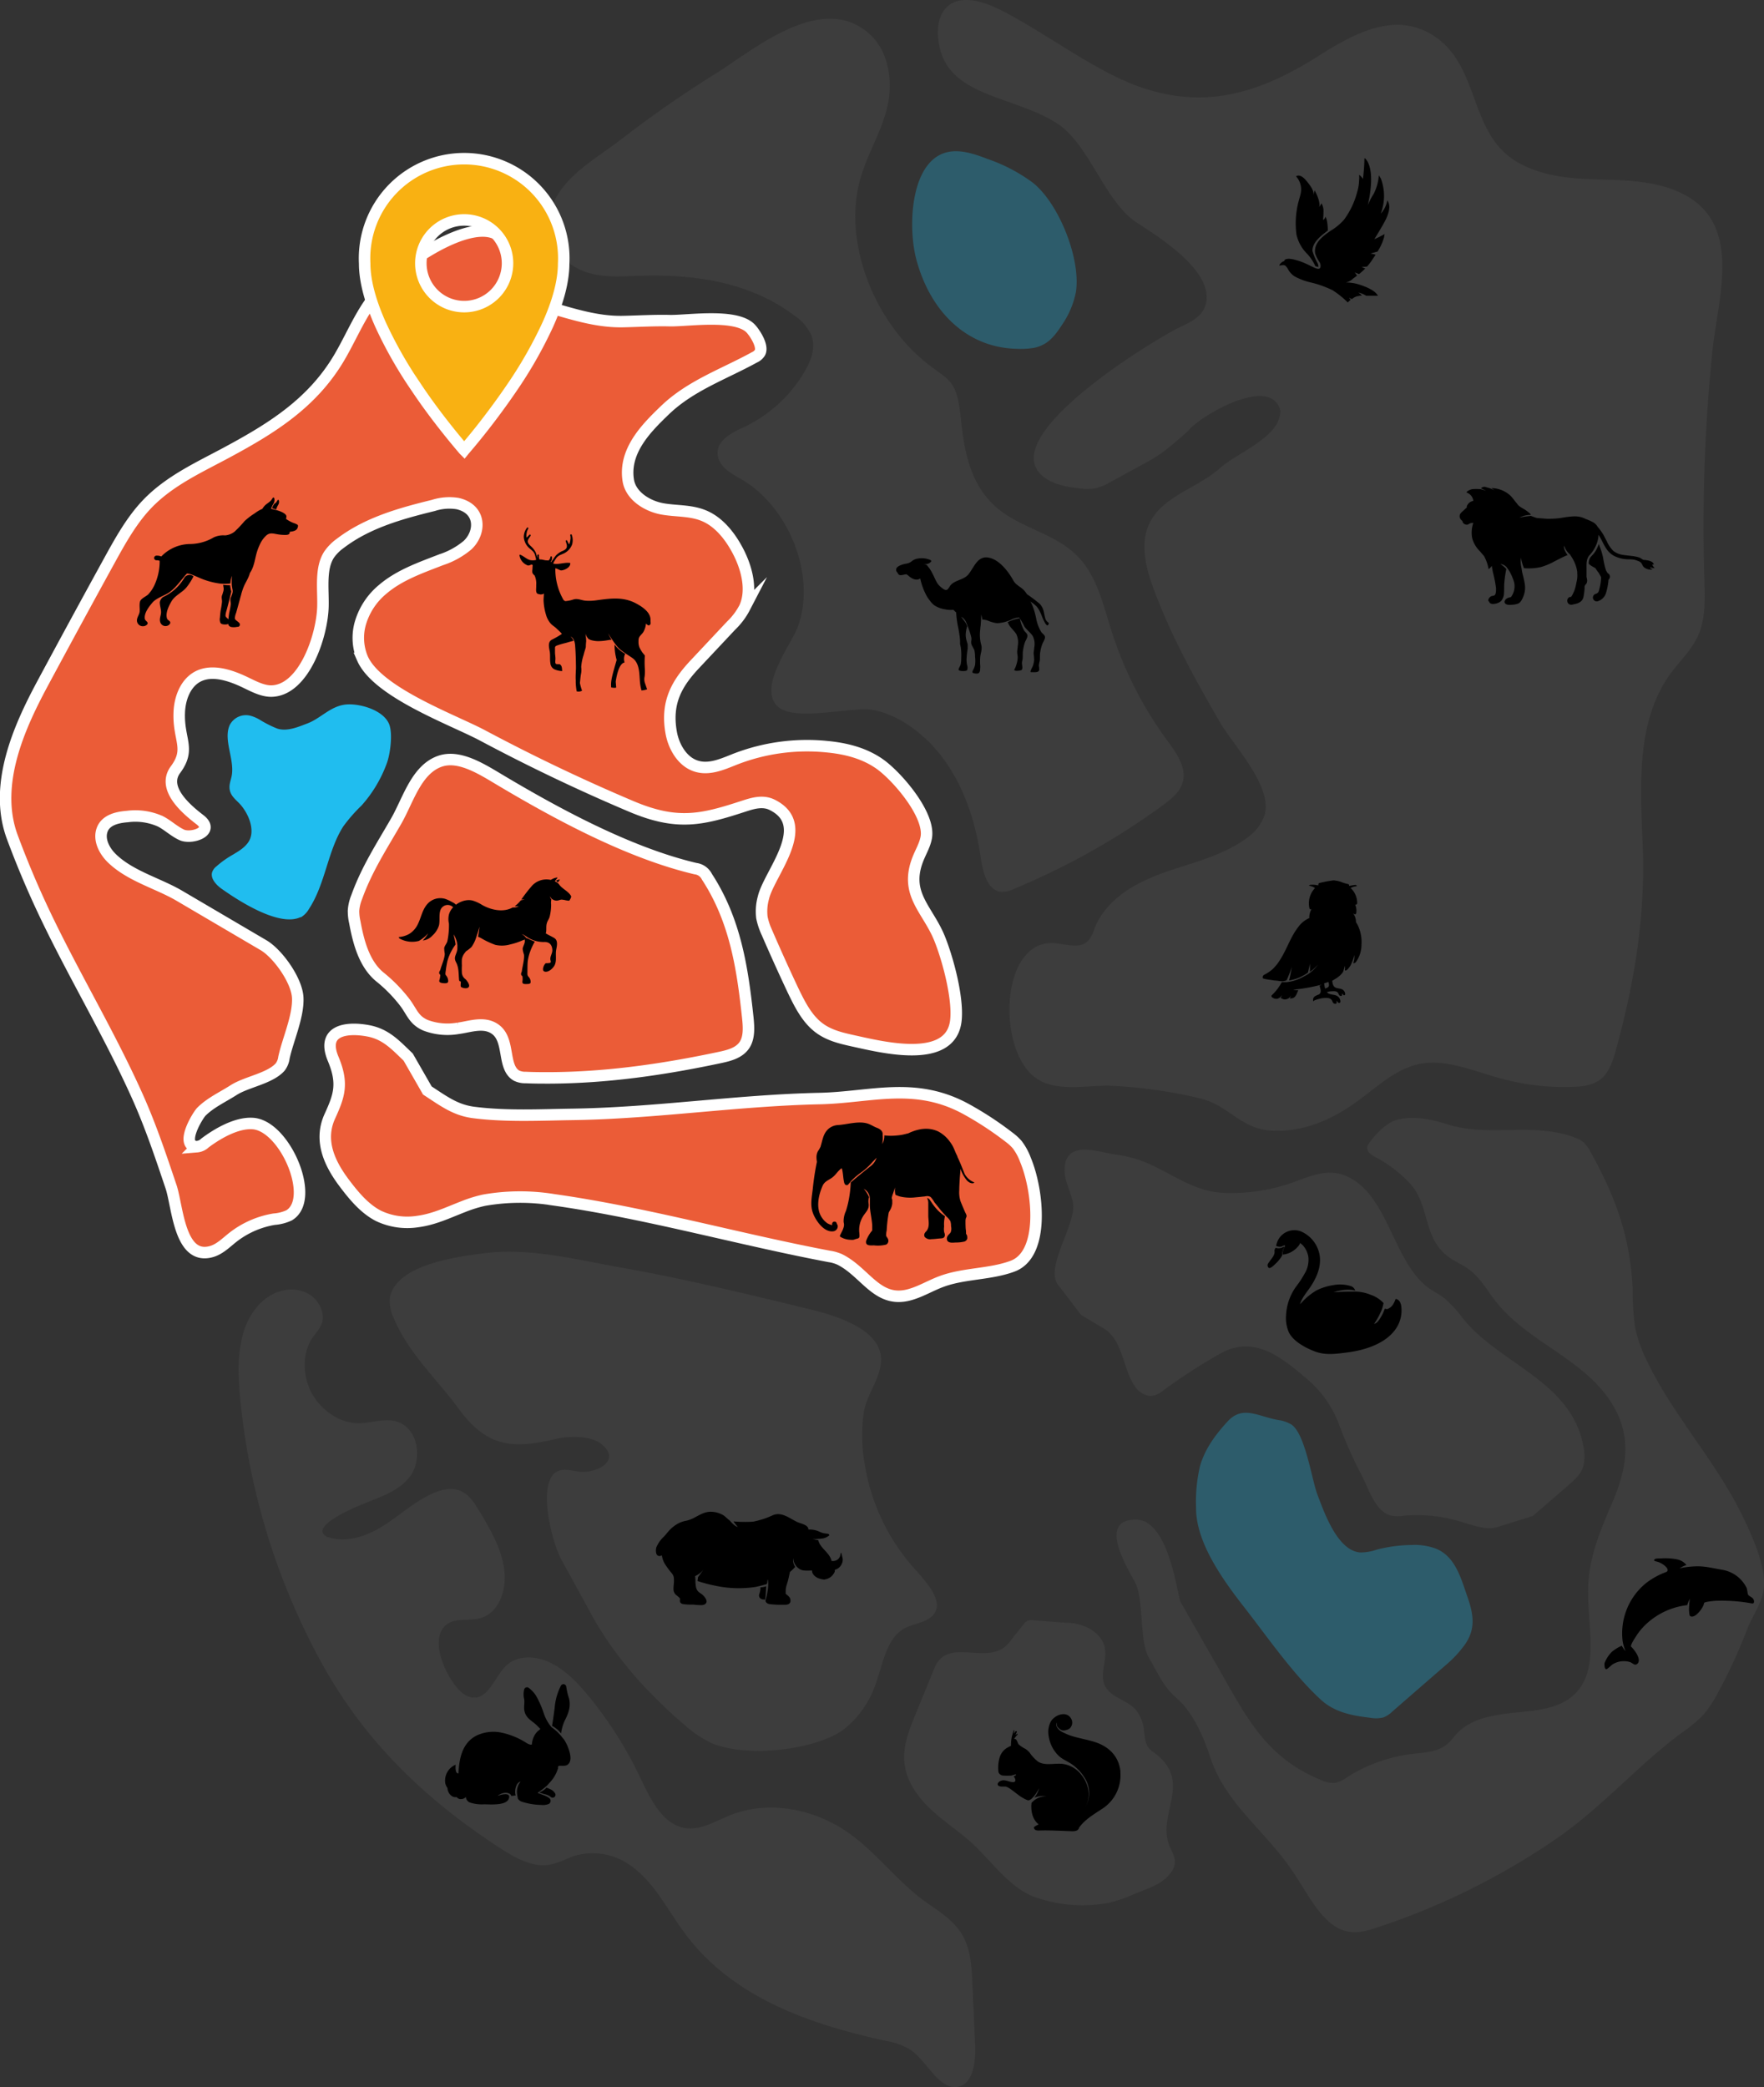 <svg id="圖層_1" data-name="圖層 1" xmlns="http://www.w3.org/2000/svg" viewBox="0 0 460.36 544.53"><rect x="0" y="0" width="460.36" height="544.53" fill="#333333" stroke="none"/><defs><style>.cls-1{fill:#eb5c37;stroke-miterlimit:10;}.cls-1,.cls-5{stroke:#fff;stroke-width:3px;}.cls-2,.cls-4{fill:#20bdef;}.cls-3{fill:#3d3d3d;}.cls-4{fill-opacity:0.3;}.cls-5{fill:#f9b112;}</style></defs><path class="cls-1" d="M146.62,400.36a4.87,4.87,0,0,1-1.24,1.05,11.32,11.32,0,0,1-3.93,1,23.86,23.86,0,0,0-10.78,4.77c-1.76,1.39-3.41,3.09-5.59,3.69-8.34,2.31-8.77-11.83-10.49-16.93-2.72-8.08-5.43-16.19-9-24.06-7.42-16.45-16.86-32-24.52-48.3q-4.35-9.28-7.91-18.87c-5.09-13.72,2-29,7.66-39.62q8.74-16.27,17.63-32.44c2.9-5.28,5.86-10.61,9.92-14.85,5.93-6.18,13.76-9.64,21.11-13.62,11.4-6.15,21.92-12.67,28.91-24.42,2.75-4.63,4.88-9.73,7.9-14.14,4.23-6.16,10.06-10.8,16.37-14.44,3.78-2.18,14.67-7.9,18.93-2,1.34,1.85.88,4.28,1.28,6.48.57,3,2.76,5.53,4.84,7.82a9.68,9.68,0,0,0,1.71,1.62,8.33,8.33,0,0,0,2.45,1c7.11,2,13.58,4.25,20.65,4.11,4.06-.08,8.12-.34,12.21-.24,4.65.11,17.62-2,21.27,2.21,1.16,1.33,3.11,4.46,2.29,6.11a3.12,3.12,0,0,1-1.42,1.24c-8,4.41-16.72,7.36-23.43,13.84-4.54,4.38-10.77,10.45-9.53,18.26.65,4.13,5.06,6.76,8.89,7.45s7.79.29,11.45,2.05c3.34,1.59,6,4.81,7.89,8.22,2.73,4.86,4.25,10.92,2.15,15.48a17.92,17.92,0,0,1-3.54,4.71q-4.69,5-9.39,10c-4.7,5-7.72,10-6.21,18.1.63,3.28,2.51,6.66,5.41,8.11,3.72,1.86,7.61.08,11.13-1.32a51.81,51.81,0,0,1,24-3.31c4.73.45,9.63,1.57,13.81,4.5,4.49,3.14,13.31,13.31,12.17,19.27-.4,2.06-1.5,3.79-2.23,5.72-3.48,9.08,2.69,13,5.74,20.62,2.25,5.6,4.9,15.74,4.22,21.43-1.37,11.42-19.2,6.88-26.83,5.21-3.11-.69-6.34-1.43-9-3.49-3.13-2.41-5-6.23-6.76-9.88q-3.45-7.33-6.65-14.72a18,18,0,0,1-1.37-4.06,13.27,13.27,0,0,1,.38-5.15c1.48-6.45,13.11-18.9,2.3-24.27-2.38-1.19-4.95-.45-7.26.3-11,3.6-17.44,5.23-29.56.09q-19.67-8.32-38.77-18.5c-7.66-4.08-27.42-11.18-31.34-20.09a13.87,13.87,0,0,1-.51-9.31,18,18,0,0,1,5.77-8.7c4.38-3.75,9.94-5.66,15.29-7.74a20.61,20.61,0,0,0,6.89-3.82c3.53-3.32,3.59-9.45-2.65-10.84a13.55,13.55,0,0,0-6.27.49c-8.59,2.1-17.25,4.53-24.23,9.84a12.15,12.15,0,0,0-3,3c-2.32,3.61-1.5,8.8-1.6,13.46-.16,7.57-4.83,21.62-13.14,22.13-2.43.15-4.89-1.19-7.25-2.32-4-1.91-8.6-3.32-12.19-1.5-3.17,1.62-4.78,5.49-4.92,9.44-.27,7.13,3.07,9.45-1,14.91-3.5,4.77,2.55,10.09,6.35,13,4.1,3.11-2.18,5.14-4.68,4-2-.91-3.63-2.52-5.56-3.52a16,16,0,0,0-8.66-1.27c-2.67.2-5.67.91-6.59,3.52s.64,5.58,2.71,7.52c4.83,4.58,12,6.41,17.51,9.66l21.91,12.87c3.74,2.2,8.71,9.18,8.93,13.68.24,4.85-2.61,11.05-3.6,15.67a5.05,5.05,0,0,1-1,2.45c-2.69,3-8.71,3.83-12.12,6-2.83,1.82-6,3.24-8.4,5.62-1,1-5.85,8.95-1.21,9.15a3.43,3.43,0,0,0,2.09-.94c3.15-2.38,8.16-5.35,12.4-5.11C143.69,377.78,151.46,394.67,146.62,400.36Z" transform="translate(-69.95 -84.31)"/><path class="cls-2" d="M148.35,323.61c-5.41,2.53-15.61-3.92-20.35-7.26-1.48-1-3.12-2.69-2.72-4.36a3.21,3.21,0,0,1,1.17-1.65,24.33,24.33,0,0,1,3.22-2.41c1.81-1.13,3.83-2.07,5.07-3.87,1.93-2.79.27-7.14-2-9.78-1-1.12-2.27-2-2.72-3.44s.06-2.59.34-3.84c1-4.34-2.23-9.54-.47-13.49a4.75,4.75,0,0,1,5.66-2.39,9.88,9.88,0,0,1,2.23,1,29,29,0,0,0,4.52,2.28c2.59.85,5.58-.47,7.87-1.34,3.49-1.31,6-4.51,10-4.93,3.47-.37,9.82,1.36,11.34,5.13,1,2.52.25,7.88-.6,10.17a34,34,0,0,1-6.62,11.06,41.38,41.38,0,0,0-4.77,5.46c-4.06,6.35-4.64,14.92-8.9,21.45a6,6,0,0,1-2.14,2.24S148.38,323.59,148.35,323.61Z" transform="translate(-69.95 -84.31)"/><path class="cls-1" d="M213.35,365.54c-2.07,0-4.13,0-6.22-.1a5.09,5.09,0,0,1-2.41-.51c-3.69-2.16-1.62-9.14-5.41-12-2.93-2.24-6.82-.7-9.76-.33a16.2,16.2,0,0,1-8.55-.79c-3.08-1.34-3.52-3.46-5.37-5.92a39.11,39.11,0,0,0-6.65-6.78c-4-3.38-5.48-9-6.44-14.21a12.91,12.91,0,0,1-.33-3,11.4,11.4,0,0,1,.82-3.5c2.62-7.32,6.54-13.3,10.29-19.82,3.13-5.42,5.23-13.5,11.47-15.66,4.64-1.6,10,1.5,14.65,4.29,15.89,9.52,34.66,19.63,52,23.73a3.84,3.84,0,0,1,3,2.12c7.43,11.39,9.28,23.9,10.66,36.71.25,2.43.42,5-.71,6.95-1.32,2.24-4,2.95-6.48,3.48C243.38,363.29,228.54,365.48,213.35,365.54Z" transform="translate(-69.95 -84.31)"/><path class="cls-1" d="M190.84,399.14c-3.86,1.49-7.58,3.31-11.84,3.87a17.51,17.51,0,0,1-10.28-1.47c-3.67-1.88-6.54-5.36-9.13-8.83-4-5.39-6.29-11.16-3.56-17.15,2.44-5.36,3.58-8.51.86-15-3.1-7.44,3.38-8.39,9.2-7.29,4.53.87,7,3.59,10.39,6.85l5,8.71c4.3,2.8,7.31,5.11,12.07,5.73,8.58,1.1,17.46.62,25.93.5,21.71-.33,42.78-3.67,64.4-4.13,13.41-.29,25-4.63,38.49,2.9A86.78,86.78,0,0,1,333.27,381a13.14,13.14,0,0,1,2.14,1.95,15.2,15.2,0,0,1,2.17,4c3.32,7.94,5.1,24.57-3.38,27.72-5.89,2.19-12.68,1.8-18.57,4-2.84,1.05-5.44,2.67-8.38,3.46-8.33,2.26-11.4-5.85-18.1-9.2a10.18,10.18,0,0,0-2.73-.8c-24-4.54-47.87-11.38-71.88-14.77a54.5,54.5,0,0,0-18.25.09A34,34,0,0,0,190.84,399.14Z" transform="translate(-69.95 -84.31)"/><path class="cls-3" d="M132.28,444c.06,1.75.19,3.5.36,5.24a179.36,179.36,0,0,0,19.69,66.07c11.62,22.27,27.64,37.75,47.84,51,3.9,2.55,8.22,5,12.45,4.62,2.79-.28,5.17-1.79,7.81-2.57a16.91,16.91,0,0,1,14.1,2.7c6.17,4.28,9.71,11.76,14.35,17.94,12.72,16.94,33.3,23.63,52.3,27.81a17.28,17.28,0,0,1,6.46,2.36c4.27,3,7.05,9.9,11.79,9.66,4.4-.22,5.25-6.4,5-11.21-.25-5.39-.48-10.78-.73-16.17-.19-4.25-.46-8.78-2.76-12.54-2.47-4.06-6.73-6.34-10.42-9.12-6.6-5-11.85-11.95-18.5-16.82-9.66-7.08-22-9-31.81-4.94-4.13,1.7-8.36,4.43-12.92,2.87-5.17-1.77-7.95-8-10.48-13.26A102,102,0,0,0,223.69,527c-2.89-3.53-6.13-6.93-10.05-8.84s-8.63-2.05-11.53.68c-3.16,3-4.74,9.2-9.22,8.3-2.17-.43-3.87-2.54-5.18-4.58-3-4.66-5-11.69-1.09-14.48,2.4-1.72,5.9-.8,8.77-1.62,4.71-1.31,6.88-7.21,6.15-12.67s-3.65-10.54-6.58-15.36c-1.09-1.8-2.29-3.68-4-4.72-2.28-1.38-4.95-1-7.18-.11-4.92,1.88-8.86,5.58-13.26,8.45s-9.76,5-15.15,3.27c-4.9-2.51,5.81-7.19,10.06-8.91s8.9-3.24,11.65-7.05,2.32-10.89-2.09-13.48c-3.62-2.13-7.6-.22-11.5-.23-4.73,0-9.7-3.23-12.21-7.91s-2.41-10.57.24-14.43c.92-1.34,2.14-2.51,2.55-4.17.58-2.4-.84-5.27-2.93-6.8a9,9,0,0,0-7-1.4c-5.25,1-9,5.65-10.66,11A37.14,37.14,0,0,0,132.28,444Z" transform="translate(-69.95 -84.31)"/><path class="cls-3" d="M368.67,577.4c-.75.29-1.52.59-2.27.9a39.79,39.79,0,0,1-7.15,2.48A37,37,0,0,1,339.32,579c-5.73-2.36-10.22-8.47-14.7-12.85-3.36-3.29-7.27-5.79-10.78-8.88s-6.74-7.07-7.64-11.65c-1-4.83.79-9.38,2.5-13.58s3.43-8.37,5.14-12.55c3.48-8.53,14.2,0,19.48-6.64,1.22-1.56,2.45-3.11,3.68-4.67a3.17,3.17,0,0,1,1.11-1,3.13,3.13,0,0,1,1.56-.12l8.44.64a13.13,13.13,0,0,1,6.43,1.65c3.61,2.38,4.23,4.83,3.7,8.34s-1.28,6.42,2.26,8.84c1.89,1.29,4.11,2,5.7,3.71a9.81,9.81,0,0,1,2.28,5.38c.21,1.66.22,3.51,1.31,4.81a9.27,9.27,0,0,0,1.63,1.36c9.53,7.27,1,15.13,3.43,23.3.5,1.71,1.73,3.29,1.73,5a4.91,4.91,0,0,1-1.22,3C373.6,575.36,371.18,576.42,368.67,577.4Z" transform="translate(-69.95 -84.31)"/><path class="cls-3" d="M171.88,422.14a5.56,5.56,0,0,0-.25,1.43,11.37,11.37,0,0,0,1.17,4.85c3.86,9.11,11.32,15.83,17,23.64,7.78,10.61,15.12,10,25.24,7.68,3.19-.74,9.21-1.09,12.24,1.65,4.63,4.2-1.72,7.24-5.77,6.92-1.59-.12-3.21-.66-4.76-.49-7.42.78-2.91,18.64-.33,23.34,0,0,7.53,13.73,7.95,14.52,5.93,10.81,14.64,20.44,23.77,28.29a31.91,31.91,0,0,0,7.11,4.95c9.18,4.2,27.58,2,34.85-3.36a25.81,25.81,0,0,0,8.6-12.54c1.75-5.1,2.74-11.26,7.16-13.78,1.91-1.09,4.24-1.31,6.15-2.41,6.5-3.75-1.68-11.06-4.92-15a53.57,53.57,0,0,1-11.41-25.13,42.63,42.63,0,0,1-.3-13.92c.78-4.45,3.59-7.73,4.37-12.13,1.81-10.25-14.44-13.76-20.76-15.3-15.53-3.77-31.13-7.52-46.74-10.28-11.85-2.11-24.11-5.28-35.77-3.8C189.52,412.17,174.3,414.06,171.88,422.14Z" transform="translate(-69.95 -84.31)"/><path class="cls-3" d="M426.64,588c-9.57,2.62-13.77-7-19.1-15.1-7.2-10.92-17.76-17.8-21.79-30.24-1.64-5.12-4.5-11.53-8.42-15s-4.66-5.85-7.56-10.87c-2.6-4.5-1.15-15.44-3.75-19.95-4.51-7.81-7.92-16.09.39-16.05s10.54,18,11.56,21.35l9.56,16.71c7.55,13.17,12.56,23.81,26.93,29.78a7.81,7.81,0,0,0,3.82.85,8,8,0,0,0,3.27-1.51,41.13,41.13,0,0,1,15.3-5.82c2.75-.46,5.84-.45,8.43-1.42,3.32-1.24,3.68-3.43,6.36-5.47,2.9-2.21,6.3-3.06,9.92-3.64,7-1.13,15.75-.46,20.48-6.57,5.23-6.78,2-17.73,2.39-27,.3-7.69,3.22-14.58,6.11-21.28,3.73-8.62,5.87-17.51-.34-26.91-7.5-11.35-21.65-15.44-30-26.13-2.16-2.77-3.94-6-6.66-8.06-1.63-1.24-3.51-2-5.19-3.16-7.15-4.89-5.09-13.31-10.25-19.23a34.52,34.52,0,0,0-9.35-7.16c-1-.54-2.12-1.37-2-2.47a2.17,2.17,0,0,1,.45-1c1.54-2.21,4.5-5.4,7.18-6.13,4.24-1.19,8.94-.24,13.32,1.14,11,3.48,22.35-.68,33.21,3.44a7.11,7.11,0,0,1,2.41,1.35,9.73,9.73,0,0,1,1.81,2.55c6.63,12,10.33,22.39,10.91,35.83a67.77,67.77,0,0,0,.6,9.63,35.58,35.58,0,0,0,3,8.67c6.75,14.23,17.71,25.89,24.71,40,2.55,5.12,6.14,13,6,18.62-.13,4.34-3,7.89-4.43,11.64a136.31,136.31,0,0,1-7.66,16.62,29.78,29.78,0,0,1-3.8,5.72,37.48,37.48,0,0,1-5.7,4.73c-11.55,8.59-20.92,19.57-32.89,27.75a184.15,184.15,0,0,1-48.68,23.69C427,587.85,426.81,587.9,426.64,588Z" transform="translate(-69.95 -84.31)"/><path class="cls-4" d="M452.22,513.43a29.13,29.13,0,0,1-4.59,5q-7.17,6.21-14.33,12.45a7.16,7.16,0,0,1-2.27,1.51,8.19,8.19,0,0,1-3.53.09c-4.4-.51-9.11-1.31-12.77-4.64-7.26-6.62-14-16.41-20.07-24.19-5.66-7.25-12.65-17-12.57-26a41.12,41.12,0,0,1,1-10.7c1.27-4.6,4.12-8.38,7.22-11.76,4.12-4.5,8.25-1.06,13.85-.29A9.4,9.4,0,0,1,407,456c3.6,2.44,5.3,14.41,6.76,18.24,1.72,4.53,5.2,14.66,11.15,15.11a12.65,12.65,0,0,0,4.28-.71,37.54,37.54,0,0,1,9.16-1.23,16.08,16.08,0,0,1,6.18.89c5.22,2,6.69,7.8,8.33,12.47C454.65,505.82,455,509.49,452.22,513.43Z" transform="translate(-69.95 -84.31)"/><path class="cls-3" d="M470,479.83l-9.28,2.9c-3.33,1-7.45-.92-10.87-1.78a39,39,0,0,0-13.44-1.19,9.38,9.38,0,0,1-3.58-.05c-4.05-1.18-5.7-7-7.52-10.49a117.78,117.78,0,0,1-5.83-13.05A28.71,28.71,0,0,0,410.93,444c-6.18-5.24-12.27-10.27-20.05-7.67a16.88,16.88,0,0,0-3,1.44,145.83,145.83,0,0,0-14.25,9.25,6.13,6.13,0,0,1-3.32,1.53,5.48,5.48,0,0,1-4.25-2.64c-3-4.28-3.12-12-7.89-14.88l-6.12-3.67s-5.78-7.61-6-7.86c-3.48-4.58,4.83-15.84,3.93-21.24-.48-2.86-2.16-5.59-2.2-8.42-.12-8.38,8.53-5,13.36-4.29a31.77,31.77,0,0,1,7.8,2.05c5.59,2.32,10.79,6.15,16.63,7.46a26,26,0,0,0,5.53.52,48,48,0,0,0,16.1-2.71c4.28-1.52,8.78-3.66,13.38-2,11.61,4.25,12.65,22.33,22.08,29.4,1.39,1,3,1.76,4.35,2.84a33.44,33.44,0,0,1,4.81,5.31c9.61,11.8,28,16.24,31.26,32.84a11.89,11.89,0,0,1,.07,5.62c-.62,2.06-2.21,3.46-3.73,4.79C476.3,474.44,473.12,477.12,470,479.83Z" transform="translate(-69.95 -84.31)"/><path class="cls-3" d="M353.77,329.92c-2.09,2-5.65.7-8.66.47-14.33-1.07-15.18,28.56-4.41,35.47,5.42,3.47,13.65,1.48,19.28,1.74a124.81,124.81,0,0,1,23.11,3.28c7.41,1.75,10.52,7.75,18.14,8.38,7.91.65,15.27-2.36,21.48-6.58,6-4.05,11.24-9.79,18.49-10.92,6.54-1,13.4,2,20.1,3.84a62.63,62.63,0,0,0,19.21,2.28c2.48-.1,5-.4,7-1.86,2.38-1.78,3.39-5,4.23-8.06,4.7-17.2,7.64-34.32,6.92-52.87-.63-16.06-1.82-32.85,7.51-45.37,2.46-3.28,5.51-6.1,7.12-10,1.81-4.35,1.6-9.53,1.45-14.5a448.43,448.43,0,0,1,2.07-59c1.52-15,9-35.83-11-42.72-6.52-2.24-13.26-2.17-19.91-2.4s-13.55-.89-19.7-4.34c-13.58-7.62-9.48-26.28-23.36-33.87-9.93-5.42-20.47.76-29.16,6.25-16.94,10.69-33.13,15-53.45,4.75-9.7-4.92-18.75-11.53-28.41-16.61-5-2.63-11.43-4.68-15-.9-2.27,2.4-2.46,6.43-1.71,10,2.75,13.33,19.55,12.87,30.77,20.17,8.37,5.44,12.39,20.42,20.76,25.86,5.63,3.66,19.91,12.45,18.07,21-.71,3.3-3.91,4.89-6.74,6.22-6.75,3.18-54.23,31.93-32.65,40.77a22.47,22.47,0,0,0,5.67,1.23,15.89,15.89,0,0,0,4.66.12,14.28,14.28,0,0,0,4.29-1.78c3.21-1.74,6.42-3.5,9.63-5.25,3.83-2.09,6.34-4.39,10.38-7.9,2.68-3.69,21.64-15,24.14-5.4.13,6.9-11.13,10.91-15.81,15.07-6.29,5.6-16.28,7.53-19,16-1.93,6,.67,13,3.23,19.3,4.54,11.18,9.79,20.47,15.77,30.91,3.64,6.21,14.07,17,11.63,24.48a11.92,11.92,0,0,1-4.54,5.73c-6.32,4.76-14.35,6.46-21.8,9.12s-14.95,6.87-18,14.58a9.48,9.48,0,0,1-1.63,3.18A.26.26,0,0,0,353.77,329.92Z" transform="translate(-69.95 -84.31)"/><path class="cls-4" d="M339.75,175.08a22.13,22.13,0,0,1-4.69.23c-12.62-.37-22.24-9.44-25.95-23.22-2.45-9.12-1.45-27.3,9.32-28.28,3.07-.28,6.27.83,9.32,2A43.47,43.47,0,0,1,339.52,132c6.91,5.53,12.59,20.09,11.2,28.59a22.82,22.82,0,0,1-3.64,8.51c-1.32,2.05-2.81,4.09-4.93,5.15A9,9,0,0,1,339.75,175.08Z" transform="translate(-69.95 -84.31)"/><path class="cls-3" d="M213.26,141.09a11.55,11.55,0,0,0,.26,5.11c1.3,4.58,5.57,7.93,9.81,9.24s8.59,1,12.85.85c13.86-.5,28.88,1.18,41.07,10.33a12.44,12.44,0,0,1,4.41,5.08c1.25,3.19,0,6.53-1.52,9.19a36.23,36.23,0,0,1-16.35,15c-3.29,1.5-7.47,3.81-6.41,7.81.74,2.79,3.68,4.27,6.09,5.68,12.67,7.39,19.58,25.59,14.64,38.6-1.76,4.62-10.24,15.39-5.37,20.49,4.25,4.43,19.77,0,25.19,1.09,7.72,1.6,14.82,7.42,19.54,14.62s7.25,15.64,8.45,24c.5,3.47,1.57,7.95,4.78,8.74a6.09,6.09,0,0,0,3.75-.65,186.93,186.93,0,0,0,39.31-22.11c2.34-1.73,4.83-3.83,5.07-7,.28-3.53-2.25-6.88-4.44-9.89A98.68,98.68,0,0,1,360,248.85c-2.11-6.66-3.7-13.9-8.45-19-5.35-5.78-13.23-7.24-19.57-11.62-8.42-5.84-10.29-15.12-11.25-24.52-1.25-12.33-3.7-9.46-11.83-17.19-12.27-11.65-18.92-30.95-14.22-46.27,1.87-6.12,5.22-11.47,6.76-17.73s.76-14.2-4.21-19c-12.5-11.92-30.84,4-40.4,9.93a292.76,292.76,0,0,0-25,17.4C224.87,126.2,214.86,131.33,213.26,141.09Z" transform="translate(-69.95 -84.31)"/><path class="cls-5" d="M191.09,201.74l-.05-.05c-.74-.86-1.8-2.12-3.08-3.69-2.55-3.15-6-7.56-9.36-12.6a111.24,111.24,0,0,1-9.31-16.34c-2.54-5.66-4.17-11.2-4.17-16a26,26,0,1,1,51.93,0c0,4.84-1.62,10.38-4.16,16a112.16,112.16,0,0,1-9.31,16.34c-3.4,5-6.81,9.45-9.37,12.6-1.27,1.57-2.34,2.83-3.08,3.69ZM179.78,153a11.31,11.31,0,1,0,11.31-11.31A11.31,11.31,0,0,0,179.78,153Z" transform="translate(-69.95 -84.31)"/><path d="M214.35,314.86a15.81,15.81,0,0,1,1.05-1.47.08.08,0,0,0-.06-.13,3.72,3.72,0,0,0-2,.92Z" transform="translate(-69.95 -84.31)"/><path d="M216,313.79a2.43,2.43,0,0,0-.93.3v0a3.77,3.77,0,0,1,.47.44l.51-.67C216.06,313.84,216,313.78,216,313.79Z" transform="translate(-69.95 -84.31)"/><path d="M219,318.14c-.6-1.2-2.11-1.81-2.94-2.82a4.14,4.14,0,0,0-.55-.63,5.14,5.14,0,0,0-6.61.6A39.89,39.89,0,0,0,206,319h.86l-1,.22a7.85,7.85,0,0,1-1.58,1.52l1.08.06a4,4,0,0,1-1.62.28l-.37.19c-2.45,1.12-5.47.38-7.68-.9a9.9,9.9,0,0,0-2.39-1.09c-2.55-.65-5.86,1.41-6.26,4a5.23,5.23,0,0,0,.07,2,19.67,19.67,0,0,1-.41,4.58c-.16.64-.69,1.16-.82,1.77a8.37,8.37,0,0,0,.14,1.5c0,1.27-.87,3.05-1.17,4.28-.29.44-.47.86,0,1.22a4.34,4.34,0,0,1-.23,1.38c-.05.27-.07.45.19.61a1.63,1.63,0,0,0,.65.19c.5.05,1.47.18,1.46-.53a2.36,2.36,0,0,0-.46-1.34c-.15-.21-.27-.28-.27-.55a5.31,5.31,0,0,1,.09-.79c.09-.82.24-1.65.41-2.45a11.78,11.78,0,0,1,1.08-2.72,11.91,11.91,0,0,1,1.07-1.68c-.07-.81-.32-1.64-.5-2.65a7,7,0,0,1,.88,2.13l0,0c0,.2.07.42.09.62s0,.64,0,1a4.2,4.2,0,0,1-.22,1c-.39,1.06-.66,1.49-.1,2.57.74,1.39.62,3,.77,4.53,0,.22.16.43.38.42s-.13,1.22.14,1.45a2.23,2.23,0,0,0,1.51.3c1.31-.3.12-1.85-.37-2.34a2.25,2.25,0,0,1-.93-1.63,17.4,17.4,0,0,1,0-1.91,15.58,15.58,0,0,1,0-1.67,3.68,3.68,0,0,1,.84-1.74l.18-.28a10.06,10.06,0,0,0,1.5-1.17,9,9,0,0,0,1.15-2.3h0c.06-.18.12-.36.17-.53h0c.19-.55.49-1.46.75-2.45a25.77,25.77,0,0,1-.37,2.62c.25.1.49.2.73.32a21.32,21.32,0,0,0,3.77,1.79,7.79,7.79,0,0,0,3.84-.1,17.29,17.29,0,0,0,3.24-1.06l.62-.23c0,.2,0,.4,0,.59-.07.66-.52,1.25-.56,1.88a6.89,6.89,0,0,0,.35,1.46c.15,1.26-.43,3.14-.57,4.41-.22.48-.34.92.15,1.21a4.12,4.12,0,0,1,0,1.4c0,.27,0,.45.27.58a1.53,1.53,0,0,0,.67.08c.5,0,1.32.06,1.21-.64a1.89,1.89,0,0,0-.48-1.18,1.21,1.21,0,0,1-.35-.67,7,7,0,0,1,0-.79c0-.83,0-1.67.06-2.49a11.92,11.92,0,0,1,.7-2.84,15.63,15.63,0,0,1,1.16-2.45,17,17,0,0,1-1.92-.87h0l-.05,0,0,0,0,0,0,0,0,0,0,0,0,0,0,0-.05,0h0l-.05,0h0l-.17-.12a1.14,1.14,0,0,1-.19-.19,2.34,2.34,0,0,0-1.09-.78l.5.13a6.23,6.23,0,0,1,.72.43,7.85,7.85,0,0,0,4.66,1.5c1.46-.09,2.19.76,2.22,2.17,0,.82-.66,1.71-.51,2.47.07.3.28.7-.19.83h0l-.07,0a3.7,3.7,0,0,1-.91.05c-.53.29-1.13,1.87-.45,2.15,1,.44,2.38-.84,2.76-1.69.55-1.24.13-2.65.37-3.94.18-1,.56-2.45-.52-3.1-.72-.43-1.49-.75-2.2-1.2.28-.83,0-1.72.29-2.68.15-.56.57-1.07.72-1.65a13,13,0,0,0,.39-3.17,4.26,4.26,0,0,1,.06-1.35,1.43,1.43,0,0,1-.33-.84,2.09,2.09,0,0,0,.42.67h0a2.18,2.18,0,0,0,.56.33c1,.39,1.36-.1,2.1-.12a3.33,3.33,0,0,0,.54.07c1.15.3,1.4.2,1.4.2S219.12,318.42,219,318.14Z" transform="translate(-69.95 -84.31)"/><path d="M189.35,321a2.48,2.48,0,0,0-1.3-1.27,10.87,10.87,0,0,0-1.89-.89,4.5,4.5,0,0,0-4.8,1.48c-1.21,1.45-1.5,3.34-2.31,5a6,6,0,0,1-2.36,2.69,6.46,6.46,0,0,1-2.64.78.4.4,0,0,0,.22.41,6.72,6.72,0,0,0,5,.6,9.54,9.54,0,0,0,2.43-2,7.8,7.8,0,0,1-1.42,1.89,3.92,3.92,0,0,0,2.53-1.29,6,6,0,0,0,1.67-2.54c.44-1.5-.32-3.93,1.06-5a2,2,0,0,1,2.68.17.34.34,0,0,0,.25.13s0,0,0,.06C188.67,321.75,189.53,321.52,189.35,321Z" transform="translate(-69.95 -84.31)"/><path d="M306.37,233.16Z" transform="translate(-69.95 -84.31)"/><path d="M338.08,250.06a.66.66,0,0,0-.06-.2c-.15-.39-.55-.69-.77-1a10.48,10.48,0,0,1-1.15-3.25,13,13,0,0,0-3.15,1l0,.06c.15.33.27.6.32.67.56.9,1.39,1.57,1.93,2.45a5.11,5.11,0,0,1,.35,3.1c0,.5-.14,1-.14,1.53s.17,1.08.13,1.65a7,7,0,0,1-.31,1.56c-.09.29-.19.58-.3.86-.05.13-.32.53-.26.66.14.33,1.58.14,1.82,0,.54-.33.08-1.5.17-2,0-.23.09-.46.13-.69.14-.79,0-1.61.14-2.43a12.2,12.2,0,0,1,.48-2.09C337.63,251.39,338.15,250.63,338.08,250.06Z" transform="translate(-69.95 -84.31)"/><path d="M343.59,246.76a1.82,1.82,0,0,1-.89-1.28c-.18-.6-.25-1.22-.41-1.81a4.12,4.12,0,0,0-1-1.82,40,40,0,0,0-3.32-2.5c-.16-.24-.33-.48-.5-.7-.92-1.21-2.32-1.53-3.06-2.88-1.3-2.35-3.75-5.59-6.62-6s-3.71,2.81-5.2,4.5c-1.24,1.41-3.64,1.4-4.71,2.92a4.23,4.23,0,0,1-.62.88c-.58.5-1.37-.27-1.82-.63a4.61,4.61,0,0,1-1.16-1.47c-.35-.67-.64-1.38-1-2.06a9.6,9.6,0,0,0-.73-1.24c-.14-.2-.29-.39-.44-.58s-.26-.38-.45-.43l-.65-.16a1.87,1.87,0,0,0,.64,0,2,2,0,0,0,1.28-.65c.12-.21,0-.36-.29-.48a5.66,5.66,0,0,0-3.18-.32,3.25,3.25,0,0,0-1.49.63,3,3,0,0,1-1.67.71c-.7.15-2.27.55-2.45,1.36a.92.92,0,0,0,.38,1,.76.76,0,0,0,.76.63c.44,0,.88-.15,1.32-.22h.21a3.38,3.38,0,0,1,.67.5c.79.68,2,1.24,2.91.57a17.23,17.23,0,0,0,1.59,4.39,9.14,9.14,0,0,0,1,1.48,5.16,5.16,0,0,0,1.07,1.12,6.86,6.86,0,0,0,2.84,1.07,6.63,6.63,0,0,0,2.13.12l.43.4.32.29a26.41,26.41,0,0,0,.47,3.65,27.5,27.5,0,0,1,.55,3.62c0,.09,0,.17,0,.26s0,.29,0,.44v.25a.35.35,0,0,0,.08.27c0,.18.07.37.1.54a15,15,0,0,1,.12,3,6.42,6.42,0,0,1-.15,1.58c-.12.44-.49.84-.54,1.3s2,.52,2.22.15a1.65,1.65,0,0,0,.06-1.12,6.74,6.74,0,0,1-.17-2.15,23.48,23.48,0,0,1,.27-2.35,2.89,2.89,0,0,1,0-.29,1.05,1.05,0,0,1,0-.13v0a.77.77,0,0,0,0-.15c0-.1,0-.21,0-.31v-.15c0-.07,0-.15-.05-.22a4.12,4.12,0,0,0-.13-.47,7.42,7.42,0,0,1-.3-1.32,5.11,5.11,0,0,1,.05-1.46,9.31,9.31,0,0,1,.3-1.37,7,7,0,0,0-.46-.95c-.41-.57-1.12-1.5-1.12-1.5a2.86,2.86,0,0,1,1.28,1.37c.14.33.27.66.38.94h0l.33.88h0a18.24,18.24,0,0,1,.67,2.25c.12.55-.14,1,0,1.61s.61,1.13.81,1.74a7.72,7.72,0,0,1,.17,1.68,8.84,8.84,0,0,1,0,2.12,5.11,5.11,0,0,1-.55,1.37c-.24.51-.23.76.39.78,0,0-.06,0-.08,0a2.29,2.29,0,0,0,.73.09c.69,0,.83-.64.84-1.23a.5.5,0,0,0,0-.12,3.87,3.87,0,0,0,0-.9,14.9,14.9,0,0,1,0-1.89c.08-1.19.63-2.23.25-3.45a10,10,0,0,1-.23-3.9c0-.43.09-.86.13-1.29v0c0-.43.07-.86.08-1.3h0c0-.72.06-1.34.06-1.34.12.63.27,1.07.28,1.34h.21a4.74,4.74,0,0,1,1.24.27,8.92,8.92,0,0,0,2.41.67,10.09,10.09,0,0,0,4-1.08,5.91,5.91,0,0,1,1.75-.43,17.52,17.52,0,0,1,1.36,2.37c.62.9,1.56,1.57,2.16,2.45a4.65,4.65,0,0,1,.4,3.1c0,.5-.15,1-.15,1.52a15.3,15.3,0,0,1,.14,1.65,6.47,6.47,0,0,1-.34,1.57c-.09.24-.82,1.5-.54,1.62a.33.33,0,0,0,.17,0c.55,0,1.87.16,2-.5s-.16-1.1,0-1.63c0-.24.09-.46.14-.69.16-.79,0-1.62.16-2.43a9.88,9.88,0,0,1,.54-2.09c.2-.53.77-1.29.69-1.86a1.17,1.17,0,0,0-.05-.2c-.17-.39-.63-.69-.87-1a10.49,10.49,0,0,1-1.39-3.67,19.3,19.3,0,0,0-.94-3.26c-.16-.37-.35-.74-.55-1.12l.28.21a12.61,12.61,0,0,1,1.08.85,3.14,3.14,0,0,1,.62.75l.21.3a12.2,12.2,0,0,1,.8,1.72l.17.43.08.18a0,0,0,0,0,0,0c.11.27.24.54.38.81a4.82,4.82,0,0,0,.41.69s0,0,0,0l.1.11.12.11.13.08.08,0h.06a.47.47,0,0,0,.11-.13A.47.47,0,0,0,343.59,246.76Z" transform="translate(-69.95 -84.31)"/><path d="M527.59,501.64c-.23-.55-.93-.71-1.38-1.19-.21-.21-.26-1.44-.45-1.87a8.67,8.67,0,0,0-6.36-4.7c-3.72-.64-5-1.16-8.76-.77,0,0-1.42.16-2.37.39a8,8,0,0,1,1.8-.87l-.22-.26a4.37,4.37,0,0,0-2.47-1.25,15.5,15.5,0,0,0-4.14-.19,5.51,5.51,0,0,0-1.15.06c-.54.15-.67.55,0,.69a5.21,5.21,0,0,1,2.66,1.47,1.26,1.26,0,0,1,.42.79c0,.42-.36.51-.7.64a19.37,19.37,0,0,0-5.05,2.86,16.88,16.88,0,0,0-6,15.08,12.46,12.46,0,0,0,.76,2.61,11.17,11.17,0,0,1-1-1.44,11.75,11.75,0,0,0-2.54,1.56,8.51,8.51,0,0,0-1.9,2.87c-.12.31-.1,1.6.36,1.7.31.07,1.38-1.09,1.72-1.28h0a5.56,5.56,0,0,1,4.58-.56c.63.24,1.13.93,1.72.53,1.52-1-.7-3.87-1.47-4.55-.35-.31,1-2.3,1.2-2.62a16.32,16.32,0,0,1,2.25-2.85,18.84,18.84,0,0,1,11.17-5.39,7.08,7.08,0,0,1,.72-1.66,8.35,8.35,0,0,0-.18,1.61l0,.12a8.09,8.09,0,0,0,.11,2.67c1.17,1.2,3.7-2.18,3.73-3.25,0-.38,2.68-.6,3-.62a43.89,43.89,0,0,1,9.3.65,1,1,0,0,0,.57,0C527.81,502.43,527.71,501.92,527.59,501.64Z" transform="translate(-69.95 -84.31)"/><path d="M118,235.17a12.37,12.37,0,0,1-5.48,4.9,2.07,2.07,0,0,0-.87,1.39c0,.86.31,1.68.33,2.53s-.52,1.74-.21,2.65a1.42,1.42,0,0,0,1.59,1,1.28,1.28,0,0,0,1-.69c.2-.63-.64-.75-.81-1.24-.5-1.46.49-3.37,1.18-4.55.85-1.45,2.72-2.25,3.78-3.47a15.4,15.4,0,0,0,1.93-3A1.6,1.6,0,0,0,118,235.17Z" transform="translate(-69.95 -84.31)"/><path d="M141.5,215.8s-.58.88-.48,1.09a5,5,0,0,0,1,.34,5.54,5.54,0,0,1,.59-1.29,1.54,1.54,0,0,0,.13-1c-.23-.62-.48.22-.72.45a2.79,2.79,0,0,1-.47.36Z" transform="translate(-69.95 -84.31)"/><path d="M130.26,238.91c0-.07,0-.15.06-.23A10.79,10.79,0,0,1,130,237c-.42,0-1.17,0-1.81-.11l.06.51a2.29,2.29,0,0,1,0,1.13c-.1.31-.18.66-.31,1-.29.66,0,1.21-.06,1.88a20,20,0,0,1-.34,2.15c-.09.62-.15,1.25-.19,1.88a2.21,2.21,0,0,0,.14,1.4.9.9,0,0,0,.57.34,3,3,0,0,0,1.26,0,.34.34,0,0,0,.12-.06h0a.55.55,0,0,0,.51-.6c0-.35-.4-.65-.63-.86s-.49-.39-.52-.75a5.55,5.55,0,0,1,.29-1.39C129.52,241.94,129.89,240.43,130.26,238.91Z" transform="translate(-69.95 -84.31)"/><path d="M147.7,221.39a.44.44,0,0,0-.12-.17,3.9,3.9,0,0,0-1-.45,9.2,9.2,0,0,1-2-1.08c.06.05.14-.67.11-.77-.24-.84-2.26-1.47-3-1.61l-1-.25a8.53,8.53,0,0,1,.69-1.47,1.87,1.87,0,0,0,.16-1.23c-.22-.62-.53.07-.71.32-.48.66-1.26,1-1.79,1.56a5,5,0,0,0-.62.83,9.42,9.42,0,0,0-2,1.18,17.32,17.32,0,0,0-2.68,2.05,28.35,28.35,0,0,1-2.55,2.7,4.55,4.55,0,0,1-2.52,1,5.82,5.82,0,0,0-2.94.52,12.45,12.45,0,0,1-6.36,1.73,10.59,10.59,0,0,0-7.33,3.25,3,3,0,0,0-1.26-.22.63.63,0,0,0-.61.61.61.61,0,0,0,.61.6,2,2,0,0,1,.84.14.64.64,0,0,0,0,.2,14.86,14.86,0,0,1-1.26,5.91,9.22,9.22,0,0,1-1.69,2.61c-.62.64-2,1.09-2.2,2s0,1.71-.08,2.55-.86,1.64-.68,2.58a1.54,1.54,0,0,0,1.54,1.22,1.48,1.48,0,0,0,1.17-.54c.32-.58-.56-.83-.66-1.34-.29-1.52,1.1-3.26,2-4.32,1.14-1.29,3.29-1.78,4.63-2.83,1.74-1.36,2.82-3.07,4.27-4.65.37-.39,3.53,1.18,4,1.33a20.12,20.12,0,0,0,4.57,1.2,11.73,11.73,0,0,0,2.84,0,7.43,7.43,0,0,1,.41-2s-.07,1-.05,2c0,.48.1.95.17,1.42a2.16,2.16,0,0,1,0,1.15,8.94,8.94,0,0,1-.37,1c-.33.67,0,1.23-.06,1.91a20.09,20.09,0,0,1-.4,2.19c-.1.64-.18,1.28-.23,1.92,0,.44-.15,1.06.16,1.43a1.14,1.14,0,0,0,.67.34,3.79,3.79,0,0,0,1.46-.05l.14,0h0a.59.59,0,0,0,.59-.61c0-.37-.46-.67-.73-.89s-.56-.39-.59-.76a4.69,4.69,0,0,1,.34-1.41l1.28-4.64a15.63,15.63,0,0,1,.81-2.42c.43-.93,1-1.83,1.34-2.79.06-.18.11-.36.17-.55,1.24-1.8,1.27-3.95,2-6a17.15,17.15,0,0,1,.72-1.71,7.19,7.19,0,0,1,1.53-2.05c.87-.75,1.61-.56,2.67-.37a11.72,11.72,0,0,0,2.44.22,2,2,0,0,0,.58-.09.79.79,0,0,0,.37-.25c.08-.12,0-.35.12-.45s.4-.08.53-.11c.76-.16,1.33-.35,1.53-1.15A.81.81,0,0,0,147.7,221.39Z" transform="translate(-69.95 -84.31)"/><path d="M216.38,536.59a11.78,11.78,0,0,1,.92-3.3c1-1.91,1.69-3.78,1.13-5.91a16.62,16.62,0,0,1-.69-2.93.75.75,0,0,0-1.38-.38,15.3,15.3,0,0,0-1.63,5.53c0,.31-.51,3.89-.71,5A7.59,7.59,0,0,1,216.38,536.59Z" transform="translate(-69.95 -84.31)"/><path d="M218.1,540c0-.11-.09-.21-.13-.31a12.48,12.48,0,0,0-.82-1.53L217,538c-.15-.2-.38-.44-.52-.65a12.65,12.65,0,0,0-2.58-2.38v0h0a11,11,0,0,1-2-3.52,25.53,25.53,0,0,0-2.05-4.7,7.84,7.84,0,0,0-2-2.12.75.75,0,0,0-1.09.45,5.17,5.17,0,0,0,0,2.59c.12.86-.1,1.82,0,2.72a3.85,3.85,0,0,0,1.3,2.43c.61.56,1.31,1,1.9,1.57.37.36.74.73,1.08,1.12-.08-.1-.2,0-.33.15a3.7,3.7,0,0,0-.79.74,3.44,3.44,0,0,0-.58.88,5.85,5.85,0,0,0-.59,2.2c-.68.17-1.53-.53-2.07-.83a19.53,19.53,0,0,0-6-2.31,10.23,10.23,0,0,0-6.38.8c-3.74,1.92-4.52,6-4.7,9.84-.83.13-.82-1.36-.74-2.24a4.47,4.47,0,0,0-2.69,4.9,3.33,3.33,0,0,0,.56,1.17A2.66,2.66,0,0,0,188,553a1.74,1.74,0,0,0,1.14.18.49.49,0,0,0,.11.14,1.27,1.27,0,0,0,1,.39,1.62,1.62,0,0,0,1.28-.57,1.66,1.66,0,0,0,1.28,1.53,10,10,0,0,0,3.49.4c1.59,0,5.48.36,6.36-1.29a1.47,1.47,0,0,0,.17-.81c-.23-1.15-3.07-.09-3.07-.09,2.06-1.5,3.6-.6,3.6,0,.4,0,.79-.09,1.18-.15-.4-1,0-3.33,1.26-3.59a4.28,4.28,0,0,0-.85,3.54h0s.13.91.21,1a2.18,2.18,0,0,0,1.26.8,17.53,17.53,0,0,0,4.77.75,3.94,3.94,0,0,0,2-.27.91.91,0,0,0,.1-1.51,5.07,5.07,0,0,0-1.38-.73l-1.27-.49-.08,0-.3-.17a21.39,21.39,0,0,0,2.32-1.77c.31-.3.6-.62.88-.94a9.19,9.19,0,0,0,2.14-3.75.42.42,0,0,1,.36-.59,2.58,2.58,0,0,0,.39,0,4.18,4.18,0,0,0,.71,0,1.91,1.91,0,0,0,.88-.19C219.51,543.92,218.63,541.28,218.1,540Z" transform="translate(-69.95 -84.31)"/><path d="M213.47,551.1a7.94,7.94,0,0,0-.89-.38,4.72,4.72,0,0,1-1.92,1.25,13,13,0,0,0,1.38.44,4,4,0,0,1,1.62.71.74.74,0,0,0,1.16-.9A2.71,2.71,0,0,0,213.47,551.1Z" transform="translate(-69.95 -84.31)"/><path d="M284.34,495.65h0Z" transform="translate(-69.95 -84.31)"/><path d="M289.88,491.1c-.08-.57-.28-1.15-.37-1.67l-.11.05a4.93,4.93,0,0,0-.2.82,2.3,2.3,0,0,1-.56.84,2.16,2.16,0,0,1-1.67.44,1.8,1.8,0,0,0-.05-.19c-.6-2.11-2.93-3.14-3.43-5.24a11,11,0,0,1-1.55-.34,4.41,4.41,0,0,0,1.49,0h0a6.54,6.54,0,0,0,.89-.06,3.61,3.61,0,0,0,2.07-.87.48.48,0,0,0-.38-.38c-.42-.07-.85-.11-1.26-.2a5.86,5.86,0,0,1-1.05-.41,6,6,0,0,0-2-.5,6.71,6.71,0,0,0-.78,0,.7.7,0,0,0,0-.14,2,2,0,0,0-.08-.29c-.34-.86-2-1.17-2.82-1.54-2-.94-4-2.71-6.31-1.81a22.32,22.32,0,0,1-5.2,1.71,32.73,32.73,0,0,1-5.14-.06,16.38,16.38,0,0,0,1.12,1.44c-.88-.15-2.1-1.68-2.1-1.68-.63-.43-1.13-1.07-1.8-1.45a6.51,6.51,0,0,0-3-.83c-2.61-.07-4.19,1.9-6.61,2.35a7.57,7.57,0,0,0-1.73.55,8.84,8.84,0,0,0-2.76,2.11c-.43.46-.81,1-1.24,1.44a8.12,8.12,0,0,0-2,2.81c-.27.88-.2,2.71,1.22,2.2l.21-.08a6,6,0,0,0,.74,2.16,21.33,21.33,0,0,0,1.84,2.49,2.42,2.42,0,0,1,.53,1.09,8.93,8.93,0,0,1,0,1.79,9.3,9.3,0,0,0-.07,1.49,2,2,0,0,0,.67,1.3,8.12,8.12,0,0,1,.94.82l.08.13s0,.08,0,.12l0,.11a.74.74,0,0,0,0,.14c-.14.64.31,1,.88,1.08a14.67,14.67,0,0,0,2.48.12h.06a15.56,15.56,0,0,0,1.8.13,2.28,2.28,0,0,0,1.26-.2c1.12-.71-.1-2.1-.77-2.63-.23-.18-.51-.34-.74-.52a1.92,1.92,0,0,1-.4-.41,2.71,2.71,0,0,1-.44-1.21,9.75,9.75,0,0,1-.1-1.48h0c0-.33-.05-.7-.07-1.12a5.65,5.65,0,0,0,2.2-1.71h0l-1.46,2-.13,1a37.84,37.84,0,0,0,4.82,1.26,29,29,0,0,0,10.27.29c.13,0,1.89-.43,2.59-.64l.12,0c.61-.23.31-.7.52-1.35.43,1.5-.21,4.21-.58,5.58a1,1,0,0,0,.24.5,1.51,1.51,0,0,0,.89.39A21.53,21.53,0,0,0,274,503c.72,0,1.93.16,2.21-.73a1.51,1.51,0,0,0-.23-1.22,3.85,3.85,0,0,0-.79-.74l-.16-.15-.05-.06L275,500v0h0l0-.12a1.84,1.84,0,0,1,0-.33,4.64,4.64,0,0,1,.16-1.39c.16-.58.36-1.15.5-1.73s.27-1.21.41-1.81c0,0,0-.09,0-.14a12.76,12.76,0,0,0,1.4-1.35,3.35,3.35,0,0,1-.51-2.32,3.51,3.51,0,0,0,1.89,3,3.38,3.38,0,0,0,.8.24,13.58,13.58,0,0,0,2.21,0v.08c0,.85.78,1.52,1.46,1.87a5.88,5.88,0,0,0,1.86.44l0-.05h0a3.18,3.18,0,0,0,2.34-1.5,1.31,1.31,0,0,0,.29-1A2.8,2.8,0,0,0,289.88,491.1Z" transform="translate(-69.95 -84.31)"/><path d="M269.9,498.18a4.3,4.3,0,0,1-1.49.28c0,.26,0,.53-.05.79a5.39,5.39,0,0,1-.27,1,1.06,1.06,0,0,0,.19,1,1.31,1.31,0,0,0,.8.36l.56.07A34.87,34.87,0,0,0,269.9,498.18Z" transform="translate(-69.95 -84.31)"/><path d="M404.61,411.56a1.9,1.9,0,0,1,0-.25l0-.12,0-.12a2.1,2.1,0,0,1,.06-.24,2.17,2.17,0,0,0,.07-.24.61.61,0,0,1,.05-.12s0-.07,0-.11l.05-.12a.47.47,0,0,0,.05-.1.54.54,0,0,0,.05-.11l0,0v0h0c0-.08.08-.13.11-.2a.48.48,0,0,0,.08-.18s0-.05,0-.06h0v0h-.08l-.17.06a2.26,2.26,0,0,0-.35.17l-.18.09,0,0-.06,0-.1,0a1.79,1.79,0,0,1-.71.08,2.27,2.27,0,0,1-.53-.1l-.14-.05v.19a.78.78,0,0,0-.24.73c.14.85-.6,1.72-1.06,2.35-.21.29-.45.58-.63.89a.87.87,0,0,0,.16,1.09c.42.33,1.47-.75,1.73-1a9,9,0,0,0,1.66-2v0C404.59,411.86,404.59,411.71,404.61,411.56Z" transform="translate(-69.95 -84.31)"/><path d="M435.66,425.27a3.3,3.3,0,0,0-.24-1,1.56,1.56,0,0,0-1.25-1.06,7.71,7.71,0,0,1-.61,1.35,3,3,0,0,1-1.64,1.33c-.15,0-.42-.16-.53-.1s-.23.5-.29.64c-.22.48-.45,1-.72,1.43-.4.67-1,1.69-1.83,1.87a19.76,19.76,0,0,0,1.88-3.41,10,10,0,0,0,.59-2.05.86.86,0,0,1-.14-.13,8.19,8.19,0,0,0-3.2-2,11,11,0,0,0-3.93-.84c-1.55,0-3.1,0-4.64.11H419c-.41,0-.8,0-1.16.07,3.8-1.19,5.79-.42,5.79-.42a1.76,1.76,0,0,0-1.07-1.17,9.48,9.48,0,0,0-4.76-.26,14.35,14.35,0,0,0-4.28,1.36,16.49,16.49,0,0,0-3.77,3.05l-.57.56.21-.54c.06-.16,0,0,0,0l.1-.22c.08-.18.16-.34.25-.51.64-1.21,1.53-2.25,2.28-3.38,1.61-2.44,2.81-5.3,2.3-8.26a8.26,8.26,0,0,0-4.86-6.1,4.8,4.8,0,0,0-6.46,3.8l.2.08a3.48,3.48,0,0,0,.46.11,1.83,1.83,0,0,0,.6,0l.08,0,0,0h0l.17-.09a2.85,2.85,0,0,1,.39-.17.7.7,0,0,1,.23-.06.3.3,0,0,1,.18,0h0l0,0h0l0,0,0,0,0,0v0a.08.08,0,0,1,0,0s0,0,0,0a.61.61,0,0,1,0,.15,1,1,0,0,1-.11.23l-.12.2a2,2,0,0,0-.11.2.53.53,0,0,0-.06.1s0,.07,0,.11,0,.07-.05.1a.49.49,0,0,0,0,.11,2,2,0,0,0-.08.22l-.06.23,0,.11,0,.12c0,.08,0,.15,0,.23a1.24,1.24,0,0,0,0,.27,5.59,5.59,0,0,0,2.59-.9,6.25,6.25,0,0,0,1.16-.95c.24-.26.75-.81.75-1.2h0c.22.2.48.38.7.59v0a6,6,0,0,1,1.47,3,6.87,6.87,0,0,1-1,4.48,24.47,24.47,0,0,1-2.08,3.18,13.81,13.81,0,0,0-2.72,7.48,9.39,9.39,0,0,0,.73,4.63c1.19,2.38,4.41,4.08,6.88,5,2.72,1,5.44.59,8.23.24,4.7-.58,10.47-2.34,13.08-6.62A8.48,8.48,0,0,0,435.66,425.27Z" transform="translate(-69.95 -84.31)"/><path d="M416.48,144.45s0-2.79-.65-3.6a1,1,0,0,1-.61.84,19.82,19.82,0,0,0,.12-2.77,4.78,4.78,0,0,0-.29-1.11,2.37,2.37,0,0,1-.2-.47l-.61,1c.38-1.67-1.21-4.36-1.21-4.36l-.33,1.35c.3-1.21-.83-2.61-1.52-3.49s-1.85-2.2-3-1.53a5.05,5.05,0,0,1,1.24,2.49c.31,1.44-.19,2.59-.54,3.94a22.42,22.42,0,0,0-.59,8.74,10.22,10.22,0,0,0,2.89,5.15,12.57,12.57,0,0,1,2.05,3.12l.74.21s.14-.23-.18-1a16.87,16.87,0,0,1-1.32-3.15C412.35,147.24,415.61,145.2,416.48,144.45Z" transform="translate(-69.95 -84.31)"/><path d="M429.86,144.67c1.14-2,3.76-5.76,2.15-8.09a6.88,6.88,0,0,1-1.48,3.19l-.23.26a13.45,13.45,0,0,0,.83-4,12.1,12.1,0,0,0-.31-3.44,12.37,12.37,0,0,0-.45-1.58c-.05-.13-.57-.91-.57-1a13.06,13.06,0,0,1-1.31,4.81,21.48,21.48,0,0,0-1.58,3c2.35-10.3-.81-12.25-.81-12.25a.54.54,0,0,0-.07.29,49.56,49.56,0,0,1-.39,5.16,3.06,3.06,0,0,0-1-1.09,6.27,6.27,0,0,1,0,1.5,11.31,11.31,0,0,1-.49,2.94,21.1,21.1,0,0,1-3.42,7.23,14.35,14.35,0,0,1-3.46,2.88c-2,1.38-4.56,3.19-4.08,6a9.88,9.88,0,0,0,1.18,2.31,1.92,1.92,0,0,1,.19,1.22c-.18.79-1.26.31-1.7.1-.94-.45-1.86-.92-2.83-1.32a12.42,12.42,0,0,0-1.87-.62,7.08,7.08,0,0,0-1.86-.34c-.37,0-1.24.1-1.15.59h0a2,2,0,0,0-1.35,1.17c.58,0,1.09-.29,1.6.05a3.71,3.71,0,0,1,.8,1.11,5.2,5.2,0,0,0,1.56,1.64,16.3,16.3,0,0,0,4.6,1.69,27.84,27.84,0,0,1,5.33,1.94,23.32,23.32,0,0,1,4,3.21,4.74,4.74,0,0,1,.74-.68c-.24-.31-.47-.61-.38-.56a4,4,0,0,0,.69.34c.07,0,.44-.29.51-.34a3.18,3.18,0,0,1,1-.41c.18,0,1.06-.25,1.19-.11a6.94,6.94,0,0,0-1-.84,6.79,6.79,0,0,1,2.06.85h.1l2.86,0h.09c-.73-1.47-3.48-2.5-4.93-2.94a10.86,10.86,0,0,0-3.49-.52,3.72,3.72,0,0,0,1.91-1l1.06-.79-.58-.83,1.11.42.23-.19q.72-.6,1.38-1.26l-.95-.39,1.42-.12a15.06,15.06,0,0,0,1.3-1.68l.95-1.43-1.31-.3,1.81-.51a13.74,13.74,0,0,0,1.71-3.78c0-.18.07-.7.2-.82a29.82,29.82,0,0,1-2.74,1.38C429,146.08,429.45,145.38,429.86,144.67Z" transform="translate(-69.95 -84.31)"/><path d="M424.49,326.14a6.32,6.32,0,0,0-.67-1.23,3.6,3.6,0,0,0-.31-1.54,4,4,0,0,0-.44-.78v0l.23.17a.35.35,0,0,0,.58-.15,3.86,3.86,0,0,0-.16-2,1.6,1.6,0,0,0-.1-.31c.21.14.5-.06.52-.31a5.33,5.33,0,0,0-1.72-4,5.31,5.31,0,0,1,1.67-.5.59.59,0,0,0-.3-.28.66.66,0,0,0-.32,0c-.5.07-1,.16-1.47.25a.35.35,0,0,0-.31-.5,12.38,12.38,0,0,1-1.85-.58A8.31,8.31,0,0,0,418,314a30.43,30.43,0,0,0-3.65.68c-.27,0-.48.42-.24.6l-.39,0a5.33,5.33,0,0,0-1.94-.09.36.36,0,0,0-.21.21,3.87,3.87,0,0,1,1.57.6,2.57,2.57,0,0,0-.34.39,5.76,5.76,0,0,0-1.11,4.93.35.35,0,0,0,.52.19c-.09.17-.17.36-.24.52a4.29,4.29,0,0,0-.32,1.8,7.16,7.16,0,0,0-2.91,2.38c-2.05,2.64-3,5.92-4.84,8.71a11.7,11.7,0,0,1-1.83,2.25,10.07,10.07,0,0,1-2.19,1.46.72.72,0,0,0-.33.95l.24.08c.8.22,1.63.28,2.45.42l.29.05c.49,0,1,.1,1.46.15l.57.05a3.17,3.17,0,0,0,1.16-.26,29.17,29.17,0,0,0,1.35-3.47,34.86,34.86,0,0,1-.7,3.52,11.32,11.32,0,0,0,4.92-2.06c.47-1.95.53-2.35.53-2.35l0,2.15a11.81,11.81,0,0,0,2.09-1.86,9.46,9.46,0,0,1-3.54,3,11.6,11.6,0,0,1-4.68,1.57c-.41,0-.82,0-1.23,0a13.21,13.21,0,0,1-2.59,3.39.35.35,0,0,0,0,.49,1.73,1.73,0,0,0,1.34.46,2.34,2.34,0,0,0,.62-.24,3.54,3.54,0,0,0,.71-.75,5.9,5.9,0,0,1-.39.76,3.13,3.13,0,0,1,.32.15,1.49,1.49,0,0,0,1.34.14,3.17,3.17,0,0,1,.36-.13h0a3.45,3.45,0,0,0,.71-.76,5.82,5.82,0,0,1-.36.71,3.39,3.39,0,0,0,.55,0c.84-.12,1.17-.87,1.47-1.58.08-.18.15-.36.22-.54a4.48,4.48,0,0,1-1.32-.14,45.41,45.41,0,0,0,7-1.22l.05,0,.05,0h0l.5-.14.05,0H415l-.12.06a4.11,4.11,0,0,1-.56.27c.09.31.19.63.26.95.11.56.05,1.08-.49,1.34a7.51,7.51,0,0,0-1,.47,1.14,1.14,0,0,0-.45,1.12.38.38,0,0,0,.13.26c-.4-.34,2.13-.88,2.19-.89.81-.06,2-.29,2.55.52.15.23.22.5.38.71s.87.44.88-.08a2.92,2.92,0,0,0,0-.51c.19.22.38.54.55.59a.33.33,0,0,0,.44-.32,1.72,1.72,0,0,0-1-1.57c-.6-.26-1.27-.25-1.88-.47a1.52,1.52,0,0,1-.66-.45c.43-.12.83-.21.85-.21.66,0,1.66-.24,2.09.43.12.18.18.4.31.58s.71.36.72-.07a2.83,2.83,0,0,0,0-.41c.15.18.32.44.45.48a.27.27,0,0,0,.36-.26,1.4,1.4,0,0,0-.84-1.29c-.49-.21-1-.2-1.53-.38-.76-.27-.93-1.05-1-1.84.46-.27.92-.55,1.36-.85a5.52,5.52,0,0,0,1.48-1.49c.09-.27.23-.74.46-1.56a4.78,4.78,0,0,1,0,1.21.75.75,0,0,0,.64-.23,5,5,0,0,0,1.19-1.87h0a8.29,8.29,0,0,0,.61-1.91,3.91,3.91,0,0,1-.26,2.08.64.64,0,0,0,.67-.23,7.72,7.72,0,0,0,1.48-4.56A10.08,10.08,0,0,0,424.49,326.14ZM416.34,342l-.57.23a8.64,8.64,0,0,1-.25-1.38,4.83,4.83,0,0,0,1.11-.37c0,.14.08.27.11.42C416.83,341.38,416.78,341.81,416.34,342Z" transform="translate(-69.95 -84.31)"/><path d="M480.08,239.83l0,0a.12.12,0,0,0-.05.05h0Z" transform="translate(-69.95 -84.31)"/><path d="M489.45,233.76s0,0,0,0,0,0,0,0-.2-.32-.29-.48-.09-.19-.13-.28,0,0,0-.05l0,0c-.07-.2-.14-.4-.19-.6a24.13,24.13,0,0,1-.5-2.39,17,17,0,0,0-.77-2.7c-.12-.33-.25-.66-.36-1a12.24,12.24,0,0,1-.49,1.13,5.86,5.86,0,0,1-1,1.54c-.72.77-1,1-1.14,2.05,0,.15,0,.3,0,.45a6.36,6.36,0,0,0,.85.62c.24.15.5.28.75.42l.13.09c.18.27.36.55.55.81l.42.55a.72.72,0,0,1,0,.07c.06.08.1.15.15.23s.25.46.37.69a1.5,1.5,0,0,0,0,.2,14,14,0,0,1-.51,3.07c0,.11-.05.21-.08.31s-.08.19-.07.18a1.62,1.62,0,0,0-.1.18v0h0l-.14.13a.53.53,0,0,1-.11.09l-.2.11-.22.08a1,1,0,0,0-.67,1.23,1,1,0,0,0,1.18.7,3.23,3.23,0,0,0,2.22-2.24,16.1,16.1,0,0,0,.63-3.39l.09-.08a1.06,1.06,0,0,0,0-1.42A1.65,1.65,0,0,1,489.45,233.76Z" transform="translate(-69.95 -84.31)"/><path d="M500.69,232.32a2.36,2.36,0,0,0,1.08.22,3.23,3.23,0,0,1-.61-.88s.15-.21.4,0c-.05-1-1.86-1.22-2.59-1.26-.29,0-.85-.5-1.16-.61a8.58,8.58,0,0,0-1.35-.33c-.95-.16-1.91-.2-2.85-.36a5.37,5.37,0,0,1-2.56-1,7.79,7.79,0,0,1-1.75-2.55c-.31-.56-.6-1.14-.9-1.71a16.5,16.5,0,0,0-1.53-2.12l0,0a3.26,3.26,0,0,0-1.5-1.32,14.07,14.07,0,0,0-1.59-.68l-.33-.17a6.32,6.32,0,0,0-2.82-.51,21.71,21.71,0,0,0-2.78.32c-.6.09-.82.13-1.38.19s-1.37.1-2.06.12l-.63,0-.14,0c-.7-.07-1.39-.12-2.09-.17l-.19,0-.12,0-.36-.09c-.32-.09-.63-.21-.93-.32l-.46-.17a22.14,22.14,0,0,0-3,.45,6.33,6.33,0,0,1,2.95-.72.38.38,0,0,0-.09-.24,6.79,6.79,0,0,0-.94-.77c-.79-.68-2-1-2.53-1.91,0,0,0,0,0,0-.66-.71-1.14-1.55-1.87-2.21a7.43,7.43,0,0,0-4.87-1.86l.83.57-1.3-.58a1.05,1.05,0,0,1-.35-.08c-.31-.08-.77-.23-.86-.24a1.16,1.16,0,0,0-1,.39l1.35.63-1.48-.42a13.38,13.38,0,0,0-2.1,0c-.26,0-1.52.46-1.55.89a2.56,2.56,0,0,1,1.77,2.18,2.22,2.22,0,0,0-1.68,1.33.63.63,0,0,0,0,.36l-1.25,1.15a2.42,2.42,0,0,0-.53.62,1.39,1.39,0,0,0,.41,1.61,1.59,1.59,0,0,0,.21.15.93.93,0,0,0,.31.66,1.18,1.18,0,0,0,1.09.29c.22-.08.41-.24.63-.33a3.08,3.08,0,0,1,.8-.1c-.05.16-.1.32-.14.47a7.81,7.81,0,0,0-.15,3.5,7.44,7.44,0,0,0,1.62,3c.14.17.3.33.45.48l.75.89.26.28a11.06,11.06,0,0,1,1.21,3.45,3.69,3.69,0,0,0,.86-.9.13.13,0,0,1,0,.06c0,.08,0,.16,0,.25.09.44.16.89.24,1.31a30.56,30.56,0,0,1,.83,4.22c0,.47.06,1.5-.36,1.85-.23.19-.68.14-1,.33s-1,1-.44,1.34c.19.63.87.68,1.44.58a3.15,3.15,0,0,0,1.69-.73,3.2,3.2,0,0,0,.75-2c.08-.9,0-1.8.09-2.7a29.85,29.85,0,0,1,.52-3.66,7.56,7.56,0,0,0-1.55-1.28,2.39,2.39,0,0,1,1.77,1h0a1.88,1.88,0,0,0,.16.23c.1.14.2.28.3.44s.13.19.18.28a13.76,13.76,0,0,1,.91,2,4.67,4.67,0,0,1-.59,4.7c-.63.05-1.45.41-1.59,1a.31.31,0,0,0-.05.17c0,1,1.58.85,2.2.78a4.59,4.59,0,0,0,1.41-.32c.79-.37,1.32-1.78,1.54-2.57a6,6,0,0,0,.12-2.58,24.93,24.93,0,0,0-.54-2.44,13.62,13.62,0,0,1-.3-1.65,6.66,6.66,0,0,1-.14-2.69,11.39,11.39,0,0,0,.78,2.72,14.29,14.29,0,0,0,4.42-.29,16.83,16.83,0,0,0,3.51-1.47l1.58-.81.78-.38.37-.17.2-.09,0,0,0,0,.53-.2c-.49-.67-1.14-1.76-.89-2.46a4.57,4.57,0,0,0,1.48,2.26h0c.29.45.6.89.84,1.36a9.23,9.23,0,0,1,.75,1.74c.1.32.18.64.25,1,0,.15.06.31.08.46a1,1,0,0,1,0,.15,2.29,2.29,0,0,1,0,.25,6.31,6.31,0,0,1,0,1.15,5.73,5.73,0,0,1-.15.95c-.08.39-.15.79-.24,1.18a10.49,10.49,0,0,1-.31,1.08,9.78,9.78,0,0,1-.65,1.39l-.17.28,0,0-.12.13h0l0,0,0,0h0l-.26,0a1,1,0,0,0-.69,1.13,1,1,0,0,0,.94.9,1.58,1.58,0,0,0,.66-.1c1.14-.2,2.37-.6,2.63-2a15.68,15.68,0,0,0,.28-2.26c0-.09,0-.18,0-.27v0c0-.11,0-.21.07-.32a1.4,1.4,0,0,1,.09-.17.64.64,0,0,0,.08-.14.59.59,0,0,0,.24-.27,1.81,1.81,0,0,0,.18-.68,3,3,0,0,0-.16-1s0,0,0-.06v-.05c0-.09,0-.18,0-.27s0-.34,0-.5c0-.41,0-.81,0-1.22,0-1.29-.12-2.57.78-3.61a8.73,8.73,0,0,0,2.24-4.29,9.38,9.38,0,0,0,.12-1.05c.83,1.28,1.37,2.77,2.28,4a5.71,5.71,0,0,0,1.86,1.56,8.15,8.15,0,0,0,3.1.82c.55.06,1.1,0,1.65.07a5,5,0,0,1,1.43.4,1.7,1.7,0,0,1,.82.52c.26.33.35.76.67,1.06a3.59,3.59,0,0,0,.33.25,3,3,0,0,0,2,.39,2.5,2.5,0,0,1-.68-.42Zm-17,4.53a.69.69,0,0,1,.17-.15C483.82,236.75,483.61,237,483.69,236.85Z" transform="translate(-69.95 -84.31)"/><path d="M325.05,391.64h0Z" transform="translate(-69.95 -84.31)"/><path d="M325.29,391.89h0l0,0h0Z" transform="translate(-69.95 -84.31)"/><path d="M286.54,393.37h0Z" transform="translate(-69.95 -84.31)"/><path d="M316.55,401.62c-2.64-1.7-3.8-4.29-4.17-4.52a2.52,2.52,0,0,0-.5-.24,2.74,2.74,0,0,1,.33,1.41c0,1.08,0,2.19,0,3.27s.41,2.65-.32,3.74a2.1,2.1,0,0,1-.46.52v.06a1,1,0,0,0-.17,1.15,1.86,1.86,0,0,0,1.8.6c.65,0,1.31-.1,2-.16s1.22,0,1.43-.61c.14-.46-.05-.72-.15-1.13a5.05,5.05,0,0,1,0-1.4,8.83,8.83,0,0,1,0-1.26C316.37,402.57,316.46,402.09,316.55,401.62Z" transform="translate(-69.95 -84.31)"/><path d="M321.69,390.59c-.62-1.53-1.16-3-1.89-4.49a.27.27,0,0,0,0-.12,15.18,15.18,0,0,1-.7-1.54l-.21-.49a8.63,8.63,0,0,0-1.06-1.78,8.81,8.81,0,0,0-3-2.64,7.44,7.44,0,0,0-4.08-.66c-.21,0-.43.05-.64.09a11,11,0,0,0-1.37.34A13.64,13.64,0,0,0,307,380c-.54.13-1.09.28-1.64.39a17.63,17.63,0,0,1-1.92.22,13.76,13.76,0,0,1-2,0l-.69-.07a4.13,4.13,0,0,1-.57,2.26,7.59,7.59,0,0,0,.12-2.3c0-.16,0-.31,0-.46-.1-.79-.82-1.22-1.5-1.48-.85-.31-1.6-.86-2.47-1.12-2.37-.71-5.22.24-7.63.4a4.21,4.21,0,0,0-2.41.89c-1.32,1.08-1.59,2.55-2,4.06-.07.24-.14.48-.2.72l-.21.4c-.07.14-.16.28-.24.42l-.08.12a2.53,2.53,0,0,0-.18.27,3.34,3.34,0,0,0-.34,1.73c0,.34.06.68.1,1l-.09.44q-.62,3.11-.95,6.26c-.22,2.2-.8,4.49,0,6.64.66,1.83,2.81,5.08,5.27,4.78a1.31,1.31,0,0,0,1.21-1.34,1,1,0,0,0-.25-.62v-.06a.59.59,0,0,0-.65-.51.61.61,0,0,0-.57.62l0,.3a5,5,0,0,1-1.22-.48,5.44,5.44,0,0,1-1.39-1.4c-1.7-2.4-1-5.82.12-8.36.51-1.16,1.44-1.42,2.45-2.13s1.58-1.89,2.56-2.48c.35,1.08.33,2.39.58,3.52a1.53,1.53,0,0,0,.21.6.56.56,0,0,0,.89.13q.38-.46.78-.9l.14-.17a18.83,18.83,0,0,1,2.68-2.24,17.15,17.15,0,0,0,2.51-2.31c.44-.5.89-.91,1.29-1.37a4.33,4.33,0,0,1-1.44,2.11c-1.87,1.46-3.25,2.61-4.24,3.44h0l-.15.13h0l-.31.27-.18.15-.1.08,0,0-.09.08,0,0-.23.19a29.72,29.72,0,0,1-.53,4.61,24.79,24.79,0,0,1-.73,2.85,6.27,6.27,0,0,0-.6,2.72c0,.26.1.52.11.78,0,1.06-.67,2-1.06,2.89a.3.3,0,0,0,.12.34,5.3,5.3,0,0,0,2.64.77,3.15,3.15,0,0,0,.75,0c.24-.06.46-.15.7-.22s.64-.1.8-.38a1.1,1.1,0,0,0,.08-.54,7.91,7.91,0,0,0-.06-.85,6.79,6.79,0,0,1,1.35-4.65c.73-1,1.27-1.57,1.09-2.88a3.47,3.47,0,0,1,.13-1.6,8,8,0,0,0-1.39-2.17,2.89,2.89,0,0,1,1.58,2.82.06.06,0,0,0,0,0c0,.5,0,1,0,1.51.07,1.76.52,3.46.63,5.21,0,.41,0,.83,0,1.24l0,.08a8.82,8.82,0,0,0-1.58,2.69,1.19,1.19,0,0,0,0,.62c.21.75,1.47.57,2.06.58a8.65,8.65,0,0,0,3.17-.21,1.14,1.14,0,0,0,.43-1.53c-.11-.28-.38-.51-.45-.78a4.92,4.92,0,0,1,.14-1.36,37,37,0,0,1,.5-4.47c0-.11.05-.21.08-.31l.34-.6a4.27,4.27,0,0,0,.54-1.66c0-.29,0-.59,0-.88a1.39,1.39,0,0,0-.13-.46v-.16a5.62,5.62,0,0,1,.29-1l.59-1.75a4.53,4.53,0,0,0,.1,2c.39.15.78.31,1.18.42a11.65,11.65,0,0,0,4.08.21c.67-.06,1.36-.12,2-.2.32,0,.63-.1.93-.12h0a1.66,1.66,0,0,1,.69.1.87.87,0,0,1,.38.25,7.7,7.7,0,0,1,.91,1.29c.41.52.82,1,1.24,1.55s1,1.18,1.53,1.76l.37.39a.86.86,0,0,1,.14.13l0,0a4.54,4.54,0,0,1,.87,1.09,4.16,4.16,0,0,1,.17,1.32,2.67,2.67,0,0,1-.1,1.59c-.29.45-.73.66-.92,1.22a1.09,1.09,0,0,0,.16,1.09c.47.5,1.44.36,2.05.33a9.5,9.5,0,0,0,2.13-.21,1.11,1.11,0,0,0,.89-.75,1.48,1.48,0,0,0,0-.6,1.14,1.14,0,0,0-.3-.7c0-.37,0-.75-.06-1.11s-.06-1-.08-1.45c0-.23,0-.46,0-.69a2.47,2.47,0,0,1,.05-.61c0-.18.13-.35.18-.53a.89.89,0,0,0,0-.56,6.11,6.11,0,0,0-.27-.58c-.09-.17-.15-.34-.23-.51-.32-.78-.78-1.79-1.07-2.59a7.66,7.66,0,0,1-.29-2.7c0-1,.07-1.93.12-2.89s.18-1.84.19-2.76a10,10,0,0,0,1.65,3,2.61,2.61,0,0,0,.84.64c.35.15.91.27,1.14-.08A4.93,4.93,0,0,1,321.69,390.59Z" transform="translate(-69.95 -84.31)"/><path d="M362.34,546.75c0-.13,0-.26,0-.39-.43-3.76-2.91-6.26-6.38-7.45-2.25-.76-4.62-1.07-6.85-1.85a11.79,11.79,0,0,1-1.36-.58c-1.77-.71-2.48-2-2-2.75a1.78,1.78,0,0,0,.11,1,2.85,2.85,0,0,0,1.17,1,1.75,1.75,0,0,0,1,0,2.62,2.62,0,0,0,1-.39,2.05,2.05,0,0,0,.55-2.45c-1.17-2.44-4.46-1.16-5.45.69a5.89,5.89,0,0,0-.49,3.77,8.89,8.89,0,0,0,2.64,5.1c1.08,1,2.47,1.45,3.65,2.35a11.94,11.94,0,0,1,3.22,3.57,7.36,7.36,0,0,1,.4,6.79l-.13.27c0-.08.08-.16.11-.25a6.85,6.85,0,0,0,.33-4.41,8.89,8.89,0,0,0-1.78-3.5,7.4,7.4,0,0,0-4.79-2.74c-2.15-.25-4.54.55-6.39-.57a10,10,0,0,1-2.23-2.36,5.15,5.15,0,0,0-1.12-1,8.2,8.2,0,0,1-1.74-1.15c-.35-.41-.47-1.62-1.21-1.42a2.2,2.2,0,0,1,.18-.28,5.92,5.92,0,0,1,.68-.82.17.17,0,0,0,0-.28l-.5.34.38-.85A.25.25,0,0,0,335,536l-.46.63.13-.87a.15.15,0,0,0-.22.11c-.11.52-.3,1-.43,1.53a9.4,9.4,0,0,0-.21,1.75,4.58,4.58,0,0,0,0,.64,9.38,9.38,0,0,0-1.46.82,4.52,4.52,0,0,0-1.58,2.45,9.47,9.47,0,0,0-.25,3.56,1.15,1.15,0,0,0,.47.67,1.22,1.22,0,0,0,.78.28,16.83,16.83,0,0,0,2.13,0s.48-.11,1.15-.34a1.89,1.89,0,0,0,.05.23l-.61.37c.48.46.69,1.38,0,1.44-1.16.1-2.2-.82-3.38-.31a1.33,1.33,0,0,0-.77.7.52.52,0,0,0,.34.64,1.86,1.86,0,0,0,.7.14l.33,0c.23,0,.47,0,.71,0a3.17,3.17,0,0,1,.86.39c.78.49,1.47,1.08,2.21,1.62a11,11,0,0,0,2.34,1.43,4.11,4.11,0,0,0,.46.15c1.22,0,2.87-3.17,2.87-3.17a7.13,7.13,0,0,1-1.28,2.48,6.25,6.25,0,0,1,3.2-.36,5,5,0,0,0-3.92,1.71,7.29,7.29,0,0,0,0,2,7.62,7.62,0,0,0,.29,1.34,5.64,5.64,0,0,0,.71,1.38,4,4,0,0,0,.5.59c.07.07.4.31.34.33a5.39,5.39,0,0,0-1.22.7.81.81,0,0,0,.14.5c.27.38.82.39,1.3.37,2.78-.09,5.58.1,8.35.18a3.31,3.31,0,0,0,1.33-.15,1.14,1.14,0,0,0,.69-.82c1.55-2.11,3.75-3.38,5.88-4.79A10.38,10.38,0,0,0,362.34,546.75Z" transform="translate(-69.95 -84.31)"/><path d="M238.73,263.65h0Z" transform="translate(-69.95 -84.31)"/><path d="M239.72,246.13c.09-2.1-2.26-3.59-3.9-4.45-3.3-1.71-6.61-1.24-10.13-.76a13.09,13.09,0,0,1-3,.11c-1.07-.12-1.94-.62-3-.34a9,9,0,0,1-2.21.46,1,1,0,0,1-.6-.55,16,16,0,0,1-2-8c.43,0,1.23.57,1.55.54.9-.06,2.5-.85,2.33-1.94-1.28-.22-2.73.35-4,.23l-.45-.08h0a1.82,1.82,0,0,1,.15-.34c.1-.19.22-.38.33-.57s.26-.41.4-.61a2.9,2.9,0,0,1,.68-.57c.28-.16.6-.27.89-.41a4.24,4.24,0,0,0,2.49-2.47,4.06,4.06,0,0,0-.09-2.53c-.08-.25-.47-.1-.38.16a2.79,2.79,0,0,1,0,1.22q0,.3-.12.6a2.46,2.46,0,0,1-.07.29,1.89,1.89,0,0,0-.09.21h0a1.51,1.51,0,0,1-.18-.26,6,6,0,0,1-.34-.67.2.2,0,0,0-.38.15c.08.27.17.53.24.81a1.55,1.55,0,0,1,0,.8c-.2.57-.82.8-1.31,1a5.41,5.41,0,0,0-1.32.9,3.07,3.07,0,0,0-.41.48l-.07.08c-.2.27-.37.56-.58.83a3.9,3.9,0,0,0-.36.54l-.13-.13a1.13,1.13,0,0,0,.23-.34,2.25,2.25,0,0,0,.11-.89.21.21,0,0,0-.41,0,1.23,1.23,0,0,1-.27.69,1.2,1.2,0,0,1-.26.24,2.14,2.14,0,0,0-.48-.05c-.56,0-1.1-.26-1.66-.23h-.18a.56.56,0,0,1-.07-.18,2.27,2.27,0,0,1-.07-.82s0-.07,0-.1a.21.21,0,0,0-.41-.07.77.77,0,0,0,0,.15,3.94,3.94,0,0,0,0,.6v0c-.11-.32-.19-.65-.31-1l0-.09a3.33,3.33,0,0,0-.26-.58,5.2,5.2,0,0,0-1-1.25c-.39-.39-.92-.79-.93-1.39a1.45,1.45,0,0,1,.27-.75c.14-.24.31-.47.47-.71a.21.21,0,0,0-.32-.26c-.17.19-.34.38-.52.55a1.24,1.24,0,0,1-.26.19h0a.91.91,0,0,0,0-.23c0-.1,0-.2,0-.3s0-.4.06-.61a2.79,2.79,0,0,1,.41-1.15c.15-.23-.17-.48-.32-.27a4,4,0,0,0-.83,2.39,4.26,4.26,0,0,0,1.64,3.1,9.4,9.4,0,0,1,.74.66,2.51,2.51,0,0,1,.47.74c.08.22.14.46.2.69s.11.43.15.65c0,0,0,.1,0,.16a3.37,3.37,0,0,1-1.7,0c-.92-.32-1.67-1.11-2.54-1.39a.42.42,0,0,0-.05.42,3.36,3.36,0,0,0,2.07,2.39c.6.18,1.1-.54,1.34,0a8.1,8.1,0,0,0-.06,1,2.5,2.5,0,0,0,0,1,2.71,2.71,0,0,0,.51.61s0,0,.06.05a5.1,5.1,0,0,1,.41,2.45l0,.49c0,.65-.25,1.85.71,1.9a1.54,1.54,0,0,0,1.14-.05.71.71,0,0,0,.15-.15c0,.66-.1,1.32-.08,1.94a14.93,14.93,0,0,0,.63,3.63,5.88,5.88,0,0,0,1.3,2.39c.5.52,1.08.79,1.58,1.35a10.16,10.16,0,0,1,1.27,1.27,23.8,23.8,0,0,1-2.68,1.54c-1.05.63-.68,2-.5,3s0,2.09.18,3.13a1.91,1.91,0,0,0,1.18,1.63,5.61,5.61,0,0,0,1.9.4c-.08-.71,0-1.4-.68-1.8a3.56,3.56,0,0,1-.89-.05c-.36-.16-.21-.84-.2-1.14.05-.63-.11-1.26-.11-1.89,0-.34,0-.84,0-1.18s.16-.48.6-.64a19.19,19.19,0,0,1,2.09-.61c.72-.18,1.42-.44,2.15-.58a2.16,2.16,0,0,0-.77-1.07s.67.09,1,1.27a1.26,1.26,0,0,1,.07.25,5.78,5.78,0,0,1,.13,1.06c.17,1.93.2,5.11.2,5.54,0,.6-.13,2-.06,3.22,0,.2,0,.39,0,.59a17.91,17.91,0,0,0,.24,2.31,1.87,1.87,0,0,0,1.41-.16,14.48,14.48,0,0,1-.56-2c.11-.89.15-1.79.34-2.67a5.93,5.93,0,0,0,0-1.52,12.74,12.74,0,0,1,.64-3.18c.14-.67.41-1.34.56-2a13.56,13.56,0,0,1,.1-1.54,15.84,15.84,0,0,0-.19-2,3.49,3.49,0,0,0,.86,1.47c.15,0,.3.13.4.17a5.41,5.41,0,0,0,.79.21,6.82,6.82,0,0,0,1.63.12,13.64,13.64,0,0,0,1.68-.16l1-.16a1.91,1.91,0,0,1,.48,0l0,0a8.68,8.68,0,0,1-.88-1.7s.35.64.49.85c2.19,3.3,2.27,3.24,5.66,5.48,2,1.31,1.92,3.9,2.1,6.2a12.59,12.59,0,0,0,.41,2.36,4.67,4.67,0,0,0,1.47-.3c-.19-.52-.35-1-.54-1.55a0,0,0,0,1,0,0,3.12,3.12,0,0,1-.11-1.77,10.5,10.5,0,0,0,.06-2,25.41,25.41,0,0,1,0-3.49l-.73-.9c.07.07-.49-.76-.7-1.27a4,4,0,0,1-.22-1.58,2.23,2.23,0,0,1,.12-.89c.24-.58.89-1,1.2-1.61a5.27,5.27,0,0,0,.62-2.09,1.77,1.77,0,0,0,.72.51C240,247.2,239.68,246.77,239.72,246.13Z" transform="translate(-69.95 -84.31)"/><path d="M230.33,252.5a14.59,14.59,0,0,0,.55,4c-1.14,4-1.62,5.5-1.42,7.18,1.17.19,1.3,0,1.3,0l-.12-1.52s.57-4.75,2.31-5a3.08,3.08,0,0,1,.16-2.27A9,9,0,0,1,230.33,252.5Z" transform="translate(-69.95 -84.31)"/></svg>